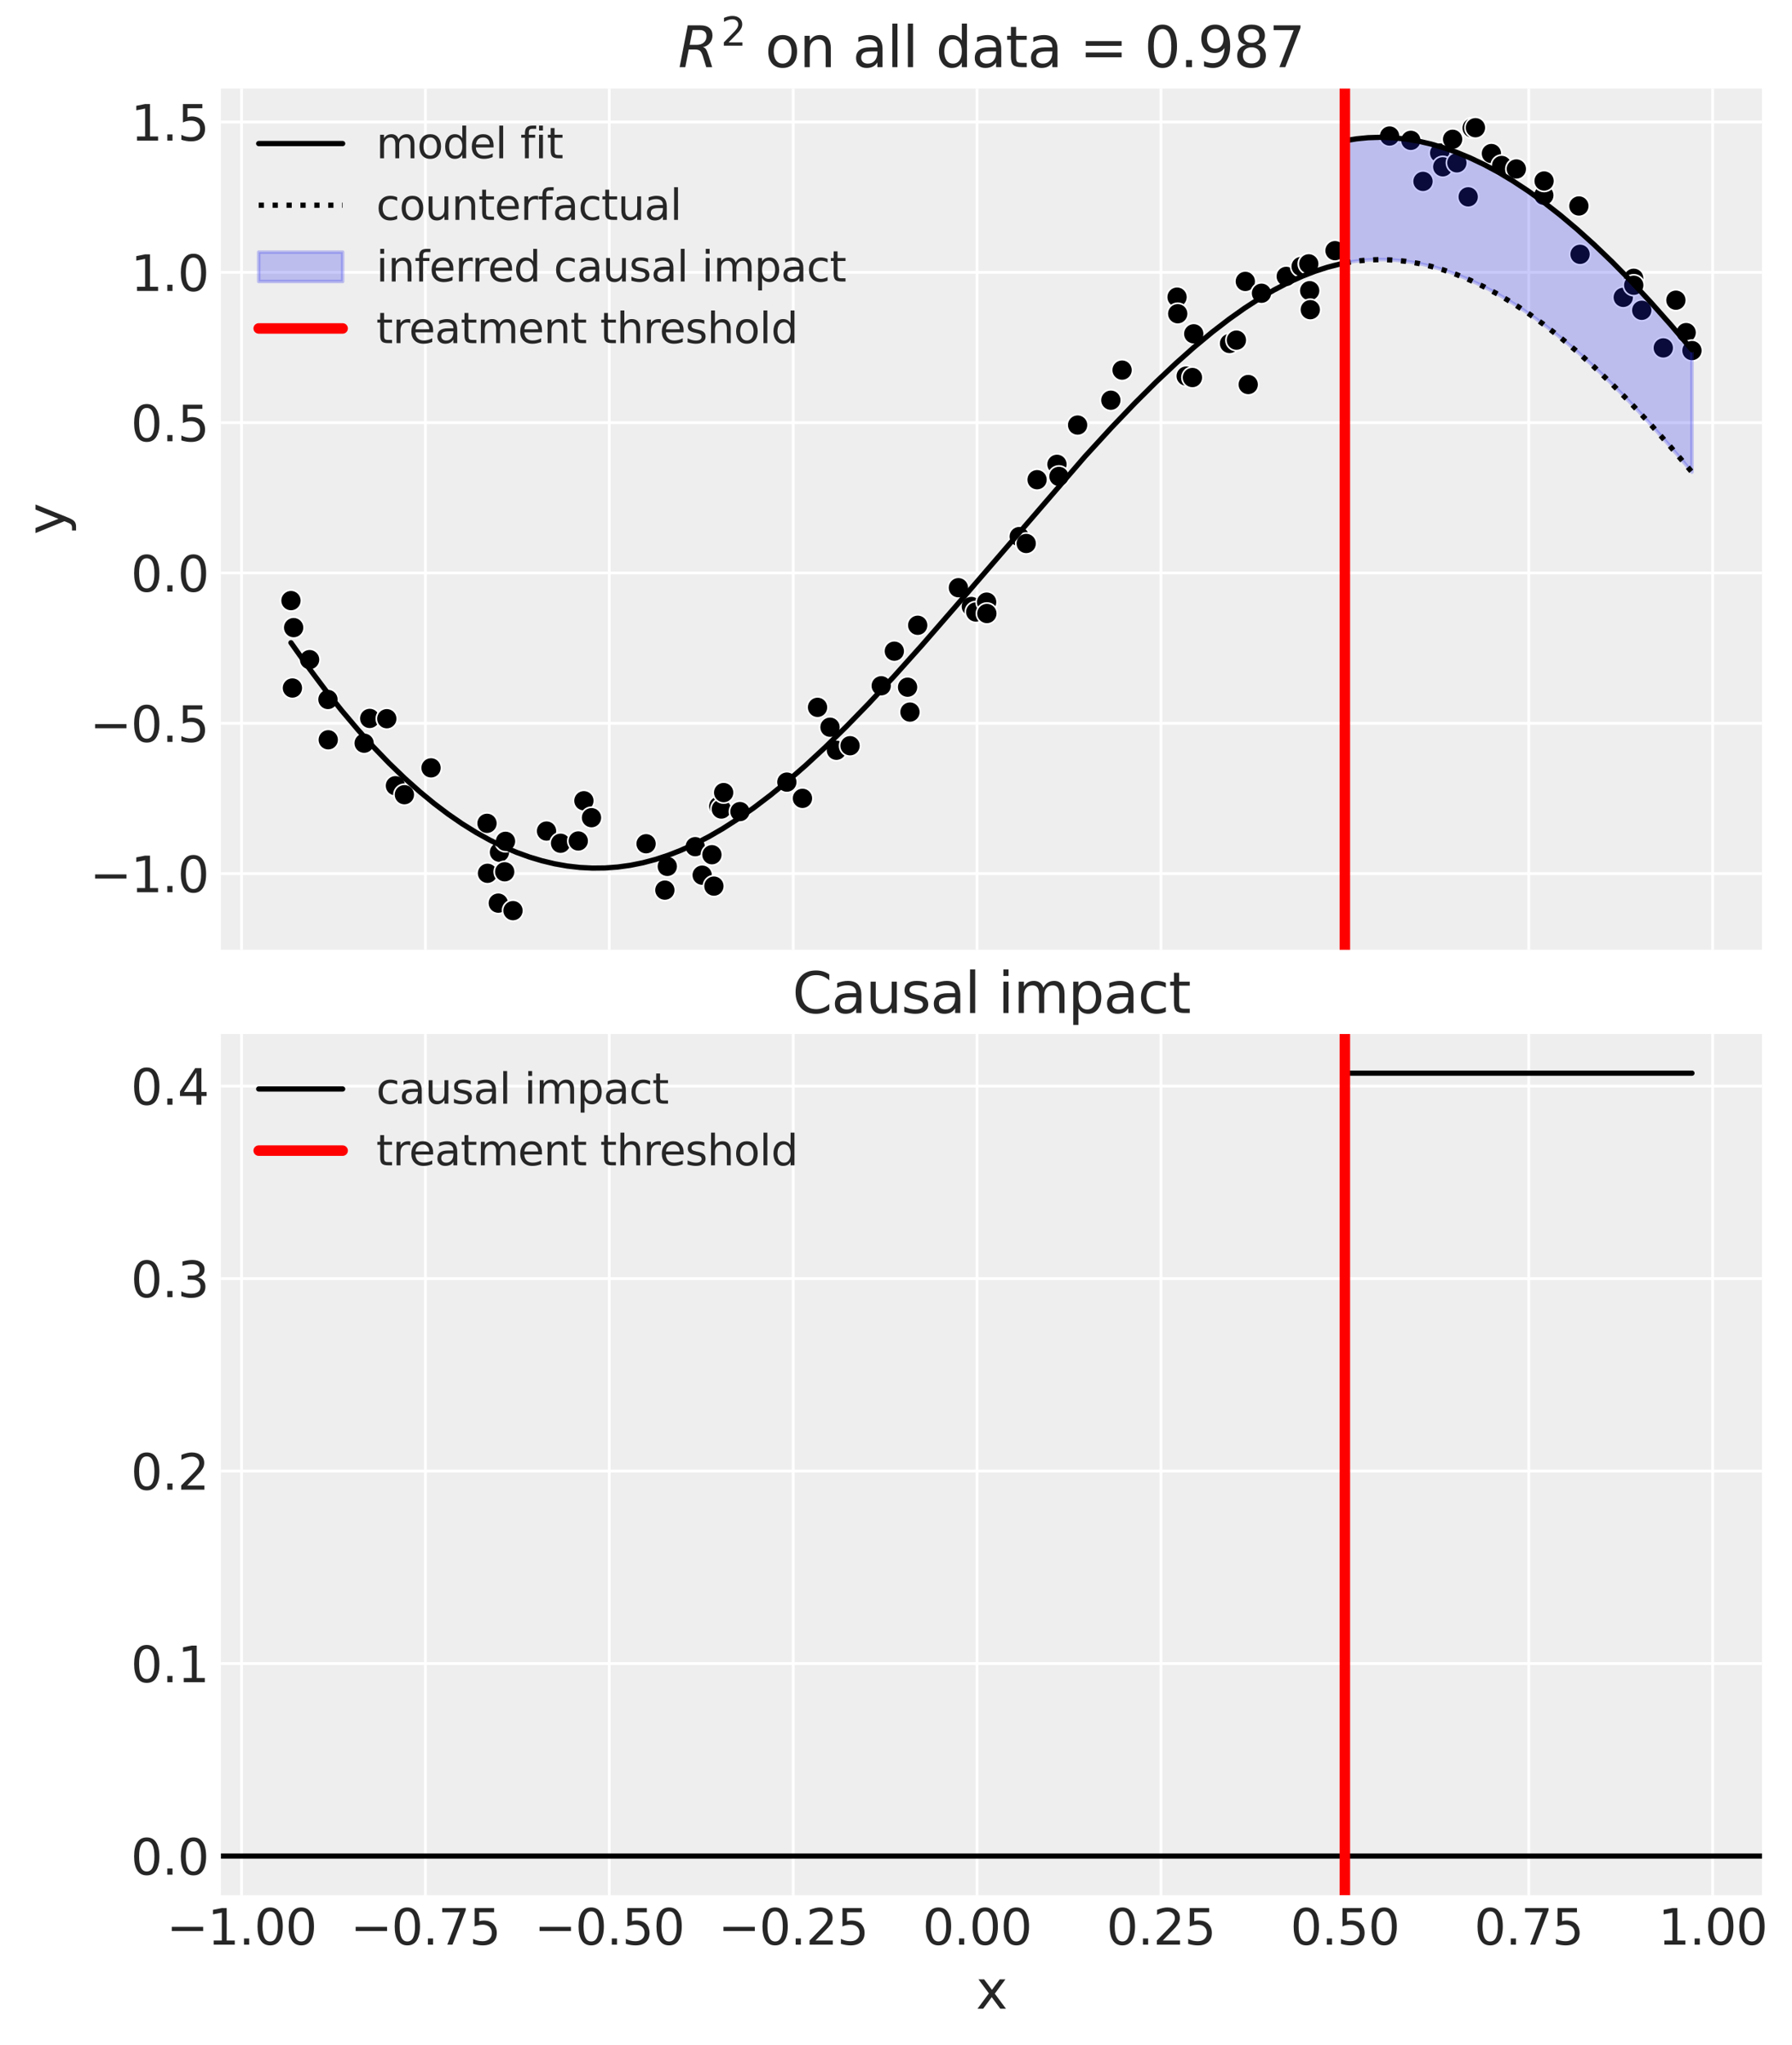 <?xml version="1.0" encoding="utf-8" standalone="no"?>
<!DOCTYPE svg PUBLIC "-//W3C//DTD SVG 1.1//EN"
  "http://www.w3.org/Graphics/SVG/1.1/DTD/svg11.dtd">
<svg xmlns:xlink="http://www.w3.org/1999/xlink" width="512.35pt" height="584.4pt" viewBox="0 0 512.35 584.4" xmlns="http://www.w3.org/2000/svg" version="1.1">
 <defs>
  <style type="text/css">*{stroke-linejoin: round; stroke-linecap: butt}</style>
 </defs>
 <g id="figure_1">
  <g id="patch_1">
   <path d="M 0 584.4 
L 512.35 584.4 
L 512.35 0 
L 0 0 
z
" style="fill: #ffffff"/>
  </g>
  <g id="axes_1">
   <g id="patch_2">
    <path d="M 63.164 271.459 
L 503.775 271.459 
L 503.775 25.314 
L 63.164 25.314 
z
" style="fill: #eeeeee"/>
   </g>
   <g id="matplotlib.axis_1">
    <g id="xtick_1">
     <g id="line2d_1">
      <path d="M 69.046 271.459 
L 69.046 25.314 
" clip-path="url(#pb9da49e87d)" style="fill: none; stroke: #ffffff; stroke-width: 0.8; stroke-linecap: round"/>
     </g>
     <g id="line2d_2"/>
    </g>
    <g id="xtick_2">
     <g id="line2d_3">
      <path d="M 121.623 271.459 
L 121.623 25.314 
" clip-path="url(#pb9da49e87d)" style="fill: none; stroke: #ffffff; stroke-width: 0.8; stroke-linecap: round"/>
     </g>
     <g id="line2d_4"/>
    </g>
    <g id="xtick_3">
     <g id="line2d_5">
      <path d="M 174.2 271.459 
L 174.2 25.314 
" clip-path="url(#pb9da49e87d)" style="fill: none; stroke: #ffffff; stroke-width: 0.8; stroke-linecap: round"/>
     </g>
     <g id="line2d_6"/>
    </g>
    <g id="xtick_4">
     <g id="line2d_7">
      <path d="M 226.777 271.459 
L 226.777 25.314 
" clip-path="url(#pb9da49e87d)" style="fill: none; stroke: #ffffff; stroke-width: 0.8; stroke-linecap: round"/>
     </g>
     <g id="line2d_8"/>
    </g>
    <g id="xtick_5">
     <g id="line2d_9">
      <path d="M 279.354 271.459 
L 279.354 25.314 
" clip-path="url(#pb9da49e87d)" style="fill: none; stroke: #ffffff; stroke-width: 0.8; stroke-linecap: round"/>
     </g>
     <g id="line2d_10"/>
    </g>
    <g id="xtick_6">
     <g id="line2d_11">
      <path d="M 331.931 271.459 
L 331.931 25.314 
" clip-path="url(#pb9da49e87d)" style="fill: none; stroke: #ffffff; stroke-width: 0.8; stroke-linecap: round"/>
     </g>
     <g id="line2d_12"/>
    </g>
    <g id="xtick_7">
     <g id="line2d_13">
      <path d="M 384.508 271.459 
L 384.508 25.314 
" clip-path="url(#pb9da49e87d)" style="fill: none; stroke: #ffffff; stroke-width: 0.8; stroke-linecap: round"/>
     </g>
     <g id="line2d_14"/>
    </g>
    <g id="xtick_8">
     <g id="line2d_15">
      <path d="M 437.085 271.459 
L 437.085 25.314 
" clip-path="url(#pb9da49e87d)" style="fill: none; stroke: #ffffff; stroke-width: 0.8; stroke-linecap: round"/>
     </g>
     <g id="line2d_16"/>
    </g>
    <g id="xtick_9">
     <g id="line2d_17">
      <path d="M 489.662 271.459 
L 489.662 25.314 
" clip-path="url(#pb9da49e87d)" style="fill: none; stroke: #ffffff; stroke-width: 0.8; stroke-linecap: round"/>
     </g>
     <g id="line2d_18"/>
    </g>
   </g>
   <g id="matplotlib.axis_2">
    <g id="ytick_1">
     <g id="line2d_19">
      <path d="M 63.164 249.688 
L 503.775 249.688 
" clip-path="url(#pb9da49e87d)" style="fill: none; stroke: #ffffff; stroke-width: 0.8; stroke-linecap: round"/>
     </g>
     <g id="line2d_20"/>
     <g id="text_1">
      <!-- −1.0 -->
      <g style="fill: #262626" transform="translate(25.668 255.007) scale(0.14 -0.14)">
       <defs>
        <path id="DejaVuSans-2212" d="M 678 2272 
L 4684 2272 
L 4684 1741 
L 678 1741 
L 678 2272 
z
" transform="scale(0.016)"/>
        <path id="DejaVuSans-31" d="M 794 531 
L 1825 531 
L 1825 4091 
L 703 3866 
L 703 4441 
L 1819 4666 
L 2450 4666 
L 2450 531 
L 3481 531 
L 3481 0 
L 794 0 
L 794 531 
z
" transform="scale(0.016)"/>
        <path id="DejaVuSans-2e" d="M 684 794 
L 1344 794 
L 1344 0 
L 684 0 
L 684 794 
z
" transform="scale(0.016)"/>
        <path id="DejaVuSans-30" d="M 2034 4250 
Q 1547 4250 1301 3770 
Q 1056 3291 1056 2328 
Q 1056 1369 1301 889 
Q 1547 409 2034 409 
Q 2525 409 2770 889 
Q 3016 1369 3016 2328 
Q 3016 3291 2770 3770 
Q 2525 4250 2034 4250 
z
M 2034 4750 
Q 2819 4750 3233 4129 
Q 3647 3509 3647 2328 
Q 3647 1150 3233 529 
Q 2819 -91 2034 -91 
Q 1250 -91 836 529 
Q 422 1150 422 2328 
Q 422 3509 836 4129 
Q 1250 4750 2034 4750 
z
" transform="scale(0.016)"/>
       </defs>
       <use xlink:href="#DejaVuSans-2212"/>
       <use xlink:href="#DejaVuSans-31" x="83.789"/>
       <use xlink:href="#DejaVuSans-2e" x="147.412"/>
       <use xlink:href="#DejaVuSans-30" x="179.199"/>
      </g>
     </g>
    </g>
    <g id="ytick_2">
     <g id="line2d_21">
      <path d="M 63.164 206.725 
L 503.775 206.725 
" clip-path="url(#pb9da49e87d)" style="fill: none; stroke: #ffffff; stroke-width: 0.8; stroke-linecap: round"/>
     </g>
     <g id="line2d_22"/>
     <g id="text_2">
      <!-- −0.5 -->
      <g style="fill: #262626" transform="translate(25.668 212.044) scale(0.14 -0.14)">
       <defs>
        <path id="DejaVuSans-35" d="M 691 4666 
L 3169 4666 
L 3169 4134 
L 1269 4134 
L 1269 2991 
Q 1406 3038 1543 3061 
Q 1681 3084 1819 3084 
Q 2600 3084 3056 2656 
Q 3513 2228 3513 1497 
Q 3513 744 3044 326 
Q 2575 -91 1722 -91 
Q 1428 -91 1123 -41 
Q 819 9 494 109 
L 494 744 
Q 775 591 1075 516 
Q 1375 441 1709 441 
Q 2250 441 2565 725 
Q 2881 1009 2881 1497 
Q 2881 1984 2565 2268 
Q 2250 2553 1709 2553 
Q 1456 2553 1204 2497 
Q 953 2441 691 2322 
L 691 4666 
z
" transform="scale(0.016)"/>
       </defs>
       <use xlink:href="#DejaVuSans-2212"/>
       <use xlink:href="#DejaVuSans-30" x="83.789"/>
       <use xlink:href="#DejaVuSans-2e" x="147.412"/>
       <use xlink:href="#DejaVuSans-35" x="179.199"/>
      </g>
     </g>
    </g>
    <g id="ytick_3">
     <g id="line2d_23">
      <path d="M 63.164 163.762 
L 503.775 163.762 
" clip-path="url(#pb9da49e87d)" style="fill: none; stroke: #ffffff; stroke-width: 0.8; stroke-linecap: round"/>
     </g>
     <g id="line2d_24"/>
     <g id="text_3">
      <!-- 0.0 -->
      <g style="fill: #262626" transform="translate(37.4 169.081) scale(0.14 -0.14)">
       <use xlink:href="#DejaVuSans-30"/>
       <use xlink:href="#DejaVuSans-2e" x="63.623"/>
       <use xlink:href="#DejaVuSans-30" x="95.41"/>
      </g>
     </g>
    </g>
    <g id="ytick_4">
     <g id="line2d_25">
      <path d="M 63.164 120.799 
L 503.775 120.799 
" clip-path="url(#pb9da49e87d)" style="fill: none; stroke: #ffffff; stroke-width: 0.8; stroke-linecap: round"/>
     </g>
     <g id="line2d_26"/>
     <g id="text_4">
      <!-- 0.5 -->
      <g style="fill: #262626" transform="translate(37.4 126.118) scale(0.14 -0.14)">
       <use xlink:href="#DejaVuSans-30"/>
       <use xlink:href="#DejaVuSans-2e" x="63.623"/>
       <use xlink:href="#DejaVuSans-35" x="95.41"/>
      </g>
     </g>
    </g>
    <g id="ytick_5">
     <g id="line2d_27">
      <path d="M 63.164 77.836 
L 503.775 77.836 
" clip-path="url(#pb9da49e87d)" style="fill: none; stroke: #ffffff; stroke-width: 0.8; stroke-linecap: round"/>
     </g>
     <g id="line2d_28"/>
     <g id="text_5">
      <!-- 1.0 -->
      <g style="fill: #262626" transform="translate(37.4 83.155) scale(0.14 -0.14)">
       <use xlink:href="#DejaVuSans-31"/>
       <use xlink:href="#DejaVuSans-2e" x="63.623"/>
       <use xlink:href="#DejaVuSans-30" x="95.41"/>
      </g>
     </g>
    </g>
    <g id="ytick_6">
     <g id="line2d_29">
      <path d="M 63.164 34.874 
L 503.775 34.874 
" clip-path="url(#pb9da49e87d)" style="fill: none; stroke: #ffffff; stroke-width: 0.8; stroke-linecap: round"/>
     </g>
     <g id="line2d_30"/>
     <g id="text_6">
      <!-- 1.5 -->
      <g style="fill: #262626" transform="translate(37.4 40.193) scale(0.14 -0.14)">
       <use xlink:href="#DejaVuSans-31"/>
       <use xlink:href="#DejaVuSans-2e" x="63.623"/>
       <use xlink:href="#DejaVuSans-35" x="95.41"/>
      </g>
     </g>
    </g>
    <g id="text_7">
     <!-- y -->
     <g style="fill: #262626" transform="translate(18.549 152.826) rotate(-90) scale(0.15 -0.15)">
      <defs>
       <path id="DejaVuSans-79" d="M 2059 -325 
Q 1816 -950 1584 -1140 
Q 1353 -1331 966 -1331 
L 506 -1331 
L 506 -850 
L 844 -850 
Q 1081 -850 1212 -737 
Q 1344 -625 1503 -206 
L 1606 56 
L 191 3500 
L 800 3500 
L 1894 763 
L 2988 3500 
L 3597 3500 
L 2059 -325 
z
" transform="scale(0.016)"/>
      </defs>
      <use xlink:href="#DejaVuSans-79"/>
     </g>
    </g>
   </g>
   <g id="PathCollection_1">
    <defs>
     <path id="maff7a0972e" d="M 0 3 
C 0.796 3 1.559 2.684 2.121 2.121 
C 2.684 1.559 3 0.796 3 0 
C 3 -0.796 2.684 -1.559 2.121 -2.121 
C 1.559 -2.684 0.796 -3 0 -3 
C -0.796 -3 -1.559 -2.684 -2.121 -2.121 
C -2.684 -1.559 -3 -0.796 -3 0 
C -3 0.796 -2.684 1.559 -2.121 2.121 
C -1.559 2.684 -0.796 3 0 3 
z
" style="stroke: #ffffff; stroke-width: 0.48"/>
    </defs>
    <g clip-path="url(#pb9da49e87d)">
     <use xlink:href="#maff7a0972e" x="83.192" y="171.661" style="stroke: #ffffff; stroke-width: 0.48"/>
     <use xlink:href="#maff7a0972e" x="83.604" y="196.643" style="stroke: #ffffff; stroke-width: 0.48"/>
     <use xlink:href="#maff7a0972e" x="83.955" y="179.382" style="stroke: #ffffff; stroke-width: 0.48"/>
     <use xlink:href="#maff7a0972e" x="88.517" y="188.53" style="stroke: #ffffff; stroke-width: 0.48"/>
     <use xlink:href="#maff7a0972e" x="93.764" y="199.921" style="stroke: #ffffff; stroke-width: 0.48"/>
     <use xlink:href="#maff7a0972e" x="93.847" y="211.446" style="stroke: #ffffff; stroke-width: 0.48"/>
     <use xlink:href="#maff7a0972e" x="104.11" y="212.415" style="stroke: #ffffff; stroke-width: 0.48"/>
     <use xlink:href="#maff7a0972e" x="105.704" y="205.335" style="stroke: #ffffff; stroke-width: 0.48"/>
     <use xlink:href="#maff7a0972e" x="110.589" y="205.417" style="stroke: #ffffff; stroke-width: 0.48"/>
     <use xlink:href="#maff7a0972e" x="113.053" y="224.576" style="stroke: #ffffff; stroke-width: 0.48"/>
     <use xlink:href="#maff7a0972e" x="115.622" y="227.13" style="stroke: #ffffff; stroke-width: 0.48"/>
     <use xlink:href="#maff7a0972e" x="123.24" y="219.468" style="stroke: #ffffff; stroke-width: 0.48"/>
     <use xlink:href="#maff7a0972e" x="139.242" y="235.319" style="stroke: #ffffff; stroke-width: 0.48"/>
     <use xlink:href="#maff7a0972e" x="139.38" y="249.602" style="stroke: #ffffff; stroke-width: 0.48"/>
     <use xlink:href="#maff7a0972e" x="142.464" y="258.126" style="stroke: #ffffff; stroke-width: 0.48"/>
     <use xlink:href="#maff7a0972e" x="142.8" y="243.576" style="stroke: #ffffff; stroke-width: 0.48"/>
     <use xlink:href="#maff7a0972e" x="144.3" y="249.17" style="stroke: #ffffff; stroke-width: 0.48"/>
     <use xlink:href="#maff7a0972e" x="144.532" y="240.457" style="stroke: #ffffff; stroke-width: 0.48"/>
     <use xlink:href="#maff7a0972e" x="146.67" y="260.271" style="stroke: #ffffff; stroke-width: 0.48"/>
     <use xlink:href="#maff7a0972e" x="156.259" y="237.526" style="stroke: #ffffff; stroke-width: 0.48"/>
     <use xlink:href="#maff7a0972e" x="160.271" y="241.013" style="stroke: #ffffff; stroke-width: 0.48"/>
     <use xlink:href="#maff7a0972e" x="165.335" y="240.361" style="stroke: #ffffff; stroke-width: 0.48"/>
     <use xlink:href="#maff7a0972e" x="166.939" y="228.868" style="stroke: #ffffff; stroke-width: 0.48"/>
     <use xlink:href="#maff7a0972e" x="169.113" y="233.704" style="stroke: #ffffff; stroke-width: 0.48"/>
     <use xlink:href="#maff7a0972e" x="184.723" y="241.16" style="stroke: #ffffff; stroke-width: 0.48"/>
     <use xlink:href="#maff7a0972e" x="190.09" y="254.411" style="stroke: #ffffff; stroke-width: 0.48"/>
     <use xlink:href="#maff7a0972e" x="190.79" y="247.627" style="stroke: #ffffff; stroke-width: 0.48"/>
     <use xlink:href="#maff7a0972e" x="198.77" y="241.988" style="stroke: #ffffff; stroke-width: 0.48"/>
     <use xlink:href="#maff7a0972e" x="200.76" y="250.132" style="stroke: #ffffff; stroke-width: 0.48"/>
     <use xlink:href="#maff7a0972e" x="203.544" y="244.289" style="stroke: #ffffff; stroke-width: 0.48"/>
     <use xlink:href="#maff7a0972e" x="204.113" y="253.261" style="stroke: #ffffff; stroke-width: 0.48"/>
     <use xlink:href="#maff7a0972e" x="205.491" y="230.433" style="stroke: #ffffff; stroke-width: 0.48"/>
     <use xlink:href="#maff7a0972e" x="206.24" y="231.233" style="stroke: #ffffff; stroke-width: 0.48"/>
     <use xlink:href="#maff7a0972e" x="206.898" y="226.533" style="stroke: #ffffff; stroke-width: 0.48"/>
     <use xlink:href="#maff7a0972e" x="211.556" y="231.965" style="stroke: #ffffff; stroke-width: 0.48"/>
     <use xlink:href="#maff7a0972e" x="224.968" y="223.537" style="stroke: #ffffff; stroke-width: 0.48"/>
     <use xlink:href="#maff7a0972e" x="229.434" y="228.177" style="stroke: #ffffff; stroke-width: 0.48"/>
     <use xlink:href="#maff7a0972e" x="233.745" y="202.169" style="stroke: #ffffff; stroke-width: 0.48"/>
     <use xlink:href="#maff7a0972e" x="237.308" y="207.847" style="stroke: #ffffff; stroke-width: 0.48"/>
     <use xlink:href="#maff7a0972e" x="239.14" y="214.435" style="stroke: #ffffff; stroke-width: 0.48"/>
     <use xlink:href="#maff7a0972e" x="243.042" y="213.139" style="stroke: #ffffff; stroke-width: 0.48"/>
     <use xlink:href="#maff7a0972e" x="251.95" y="196.005" style="stroke: #ffffff; stroke-width: 0.48"/>
     <use xlink:href="#maff7a0972e" x="255.701" y="186.114" style="stroke: #ffffff; stroke-width: 0.48"/>
     <use xlink:href="#maff7a0972e" x="259.485" y="196.41" style="stroke: #ffffff; stroke-width: 0.48"/>
     <use xlink:href="#maff7a0972e" x="260.167" y="203.522" style="stroke: #ffffff; stroke-width: 0.48"/>
     <use xlink:href="#maff7a0972e" x="262.383" y="178.713" style="stroke: #ffffff; stroke-width: 0.48"/>
     <use xlink:href="#maff7a0972e" x="274.019" y="167.979" style="stroke: #ffffff; stroke-width: 0.48"/>
     <use xlink:href="#maff7a0972e" x="277.719" y="173.346" style="stroke: #ffffff; stroke-width: 0.48"/>
     <use xlink:href="#maff7a0972e" x="278.977" y="174.919" style="stroke: #ffffff; stroke-width: 0.48"/>
     <use xlink:href="#maff7a0972e" x="282.092" y="172.094" style="stroke: #ffffff; stroke-width: 0.48"/>
     <use xlink:href="#maff7a0972e" x="282.158" y="175.35" style="stroke: #ffffff; stroke-width: 0.48"/>
     <use xlink:href="#maff7a0972e" x="291.402" y="153.369" style="stroke: #ffffff; stroke-width: 0.48"/>
     <use xlink:href="#maff7a0972e" x="293.403" y="155.333" style="stroke: #ffffff; stroke-width: 0.48"/>
     <use xlink:href="#maff7a0972e" x="296.509" y="137.106" style="stroke: #ffffff; stroke-width: 0.48"/>
     <use xlink:href="#maff7a0972e" x="302.198" y="132.708" style="stroke: #ffffff; stroke-width: 0.48"/>
     <use xlink:href="#maff7a0972e" x="302.762" y="136.166" style="stroke: #ffffff; stroke-width: 0.48"/>
     <use xlink:href="#maff7a0972e" x="308.101" y="121.49" style="stroke: #ffffff; stroke-width: 0.48"/>
     <use xlink:href="#maff7a0972e" x="317.603" y="114.386" style="stroke: #ffffff; stroke-width: 0.48"/>
     <use xlink:href="#maff7a0972e" x="320.817" y="105.781" style="stroke: #ffffff; stroke-width: 0.48"/>
     <use xlink:href="#maff7a0972e" x="336.535" y="84.924" style="stroke: #ffffff; stroke-width: 0.48"/>
     <use xlink:href="#maff7a0972e" x="336.724" y="89.667" style="stroke: #ffffff; stroke-width: 0.48"/>
     <use xlink:href="#maff7a0972e" x="339.14" y="107.482" style="stroke: #ffffff; stroke-width: 0.48"/>
     <use xlink:href="#maff7a0972e" x="340.925" y="107.905" style="stroke: #ffffff; stroke-width: 0.48"/>
     <use xlink:href="#maff7a0972e" x="341.302" y="95.411" style="stroke: #ffffff; stroke-width: 0.48"/>
     <use xlink:href="#maff7a0972e" x="351.531" y="98.176" style="stroke: #ffffff; stroke-width: 0.48"/>
     <use xlink:href="#maff7a0972e" x="353.502" y="97.214" style="stroke: #ffffff; stroke-width: 0.48"/>
     <use xlink:href="#maff7a0972e" x="356.047" y="80.435" style="stroke: #ffffff; stroke-width: 0.48"/>
     <use xlink:href="#maff7a0972e" x="356.88" y="109.906" style="stroke: #ffffff; stroke-width: 0.48"/>
     <use xlink:href="#maff7a0972e" x="360.671" y="83.813" style="stroke: #ffffff; stroke-width: 0.48"/>
     <use xlink:href="#maff7a0972e" x="367.744" y="78.999" style="stroke: #ffffff; stroke-width: 0.48"/>
     <use xlink:href="#maff7a0972e" x="372.007" y="76.165" style="stroke: #ffffff; stroke-width: 0.48"/>
     <use xlink:href="#maff7a0972e" x="374.188" y="75.413" style="stroke: #ffffff; stroke-width: 0.48"/>
     <use xlink:href="#maff7a0972e" x="374.447" y="83.084" style="stroke: #ffffff; stroke-width: 0.48"/>
     <use xlink:href="#maff7a0972e" x="374.622" y="88.507" style="stroke: #ffffff; stroke-width: 0.48"/>
     <use xlink:href="#maff7a0972e" x="381.692" y="71.65" style="stroke: #ffffff; stroke-width: 0.48"/>
     <use xlink:href="#maff7a0972e" x="397.294" y="38.876" style="stroke: #ffffff; stroke-width: 0.48"/>
     <use xlink:href="#maff7a0972e" x="403.374" y="40.109" style="stroke: #ffffff; stroke-width: 0.48"/>
     <use xlink:href="#maff7a0972e" x="406.849" y="51.843" style="stroke: #ffffff; stroke-width: 0.48"/>
     <use xlink:href="#maff7a0972e" x="411.621" y="43.727" style="stroke: #ffffff; stroke-width: 0.48"/>
     <use xlink:href="#maff7a0972e" x="412.501" y="47.676" style="stroke: #ffffff; stroke-width: 0.48"/>
     <use xlink:href="#maff7a0972e" x="415.317" y="39.805" style="stroke: #ffffff; stroke-width: 0.48"/>
     <use xlink:href="#maff7a0972e" x="416.539" y="46.541" style="stroke: #ffffff; stroke-width: 0.48"/>
     <use xlink:href="#maff7a0972e" x="419.77" y="56.26" style="stroke: #ffffff; stroke-width: 0.48"/>
     <use xlink:href="#maff7a0972e" x="420.894" y="36.578" style="stroke: #ffffff; stroke-width: 0.48"/>
     <use xlink:href="#maff7a0972e" x="421.847" y="36.503" style="stroke: #ffffff; stroke-width: 0.48"/>
     <use xlink:href="#maff7a0972e" x="426.407" y="43.882" style="stroke: #ffffff; stroke-width: 0.48"/>
     <use xlink:href="#maff7a0972e" x="429.337" y="47.299" style="stroke: #ffffff; stroke-width: 0.48"/>
     <use xlink:href="#maff7a0972e" x="433.537" y="48.295" style="stroke: #ffffff; stroke-width: 0.48"/>
     <use xlink:href="#maff7a0972e" x="441.4" y="55.82" style="stroke: #ffffff; stroke-width: 0.48"/>
     <use xlink:href="#maff7a0972e" x="441.472" y="51.731" style="stroke: #ffffff; stroke-width: 0.48"/>
     <use xlink:href="#maff7a0972e" x="451.419" y="58.869" style="stroke: #ffffff; stroke-width: 0.48"/>
     <use xlink:href="#maff7a0972e" x="451.756" y="72.687" style="stroke: #ffffff; stroke-width: 0.48"/>
     <use xlink:href="#maff7a0972e" x="464.105" y="84.992" style="stroke: #ffffff; stroke-width: 0.48"/>
     <use xlink:href="#maff7a0972e" x="467.085" y="79.531" style="stroke: #ffffff; stroke-width: 0.48"/>
     <use xlink:href="#maff7a0972e" x="467.105" y="81.527" style="stroke: #ffffff; stroke-width: 0.48"/>
     <use xlink:href="#maff7a0972e" x="469.397" y="88.683" style="stroke: #ffffff; stroke-width: 0.48"/>
     <use xlink:href="#maff7a0972e" x="475.55" y="99.434" style="stroke: #ffffff; stroke-width: 0.48"/>
     <use xlink:href="#maff7a0972e" x="479.155" y="85.797" style="stroke: #ffffff; stroke-width: 0.48"/>
     <use xlink:href="#maff7a0972e" x="482.088" y="95.061" style="stroke: #ffffff; stroke-width: 0.48"/>
     <use xlink:href="#maff7a0972e" x="483.748" y="100.195" style="stroke: #ffffff; stroke-width: 0.48"/>
    </g>
   </g>
   <g id="PolyCollection_1">
    <defs>
     <path id="m989eef56f4" d="M 384.711 -544.219 
L 384.711 -509.271 
L 385.112 -509.346 
L 385.513 -509.418 
L 385.914 -509.487 
L 386.315 -509.552 
L 386.716 -509.615 
L 387.117 -509.674 
L 387.518 -509.73 
L 387.919 -509.783 
L 388.32 -509.833 
L 388.721 -509.88 
L 389.122 -509.923 
L 389.523 -509.964 
L 389.924 -510.001 
L 390.325 -510.035 
L 390.726 -510.066 
L 391.127 -510.094 
L 391.528 -510.119 
L 391.929 -510.141 
L 392.329 -510.159 
L 392.73 -510.175 
L 393.131 -510.188 
L 393.532 -510.197 
L 393.933 -510.204 
L 394.334 -510.207 
L 394.735 -510.208 
L 395.136 -510.205 
L 395.537 -510.199 
L 395.938 -510.191 
L 396.339 -510.179 
L 396.74 -510.165 
L 397.141 -510.147 
L 397.542 -510.126 
L 397.943 -510.103 
L 398.344 -510.076 
L 398.745 -510.047 
L 399.146 -510.015 
L 399.547 -509.979 
L 399.948 -509.941 
L 400.349 -509.9 
L 400.75 -509.856 
L 401.151 -509.809 
L 401.551 -509.759 
L 401.952 -509.706 
L 402.353 -509.651 
L 402.754 -509.592 
L 403.155 -509.531 
L 403.556 -509.466 
L 403.957 -509.399 
L 404.358 -509.329 
L 404.759 -509.257 
L 405.16 -509.181 
L 405.561 -509.103 
L 405.962 -509.021 
L 406.363 -508.937 
L 406.764 -508.85 
L 407.165 -508.761 
L 407.566 -508.668 
L 407.967 -508.573 
L 408.368 -508.475 
L 408.769 -508.374 
L 409.17 -508.271 
L 409.571 -508.165 
L 409.972 -508.056 
L 410.373 -507.944 
L 410.773 -507.83 
L 411.174 -507.712 
L 411.575 -507.593 
L 411.976 -507.47 
L 412.377 -507.345 
L 412.778 -507.217 
L 413.179 -507.086 
L 413.58 -506.953 
L 413.981 -506.817 
L 414.382 -506.678 
L 414.783 -506.537 
L 415.184 -506.393 
L 415.585 -506.247 
L 415.986 -506.098 
L 416.387 -505.946 
L 416.788 -505.792 
L 417.189 -505.635 
L 417.59 -505.475 
L 417.991 -505.313 
L 418.392 -505.148 
L 418.793 -504.981 
L 419.194 -504.811 
L 419.595 -504.639 
L 419.995 -504.464 
L 420.396 -504.286 
L 420.797 -504.106 
L 421.198 -503.924 
L 421.599 -503.739 
L 422 -503.551 
L 422.401 -503.361 
L 422.802 -503.168 
L 423.203 -502.973 
L 423.604 -502.776 
L 424.005 -502.576 
L 424.406 -502.373 
L 424.807 -502.169 
L 425.208 -501.961 
L 425.609 -501.751 
L 426.01 -501.539 
L 426.411 -501.325 
L 426.812 -501.107 
L 427.213 -500.888 
L 427.614 -500.666 
L 428.015 -500.442 
L 428.416 -500.215 
L 428.817 -499.986 
L 429.217 -499.755 
L 429.618 -499.521 
L 430.019 -499.285 
L 430.42 -499.046 
L 430.821 -498.805 
L 431.222 -498.562 
L 431.623 -498.317 
L 432.024 -498.069 
L 432.425 -497.819 
L 432.826 -497.566 
L 433.227 -497.312 
L 433.628 -497.055 
L 434.029 -496.795 
L 434.43 -496.534 
L 434.831 -496.27 
L 435.232 -496.004 
L 435.633 -495.736 
L 436.034 -495.465 
L 436.435 -495.192 
L 436.836 -494.917 
L 437.237 -494.64 
L 437.638 -494.361 
L 438.039 -494.079 
L 438.439 -493.795 
L 438.84 -493.509 
L 439.241 -493.221 
L 439.642 -492.93 
L 440.043 -492.638 
L 440.444 -492.343 
L 440.845 -492.046 
L 441.246 -491.747 
L 441.647 -491.446 
L 442.048 -491.143 
L 442.449 -490.837 
L 442.85 -490.53 
L 443.251 -490.22 
L 443.652 -489.909 
L 444.053 -489.595 
L 444.454 -489.279 
L 444.855 -488.961 
L 445.256 -488.641 
L 445.657 -488.319 
L 446.058 -487.995 
L 446.459 -487.669 
L 446.86 -487.34 
L 447.261 -487.01 
L 447.661 -486.678 
L 448.062 -486.344 
L 448.463 -486.007 
L 448.864 -485.669 
L 449.265 -485.329 
L 449.666 -484.987 
L 450.067 -484.642 
L 450.468 -484.296 
L 450.869 -483.948 
L 451.27 -483.598 
L 451.671 -483.246 
L 452.072 -482.892 
L 452.473 -482.536 
L 452.874 -482.178 
L 453.275 -481.818 
L 453.676 -481.457 
L 454.077 -481.093 
L 454.478 -480.728 
L 454.879 -480.36 
L 455.28 -479.991 
L 455.681 -479.62 
L 456.082 -479.247 
L 456.483 -478.873 
L 456.883 -478.496 
L 457.284 -478.117 
L 457.685 -477.737 
L 458.086 -477.355 
L 458.487 -476.971 
L 458.888 -476.585 
L 459.289 -476.198 
L 459.69 -475.809 
L 460.091 -475.417 
L 460.492 -475.025 
L 460.893 -474.63 
L 461.294 -474.234 
L 461.695 -473.835 
L 462.096 -473.435 
L 462.497 -473.034 
L 462.898 -472.63 
L 463.299 -472.225 
L 463.7 -471.819 
L 464.101 -471.41 
L 464.502 -471 
L 464.903 -470.588 
L 465.304 -470.174 
L 465.705 -469.759 
L 466.105 -469.342 
L 466.506 -468.924 
L 466.907 -468.503 
L 467.308 -468.081 
L 467.709 -467.658 
L 468.11 -467.233 
L 468.511 -466.806 
L 468.912 -466.377 
L 469.313 -465.947 
L 469.714 -465.516 
L 470.115 -465.083 
L 470.516 -464.648 
L 470.917 -464.211 
L 471.318 -463.774 
L 471.719 -463.334 
L 472.12 -462.893 
L 472.521 -462.45 
L 472.922 -462.006 
L 473.323 -461.561 
L 473.724 -461.113 
L 474.125 -460.665 
L 474.526 -460.214 
L 474.927 -459.763 
L 475.327 -459.309 
L 475.728 -458.855 
L 476.129 -458.399 
L 476.53 -457.941 
L 476.931 -457.482 
L 477.332 -457.021 
L 477.733 -456.559 
L 478.134 -456.096 
L 478.535 -455.631 
L 478.936 -455.164 
L 479.337 -454.697 
L 479.738 -454.228 
L 480.139 -453.757 
L 480.54 -453.285 
L 480.941 -452.812 
L 481.342 -452.337 
L 481.743 -451.861 
L 482.144 -451.383 
L 482.545 -450.905 
L 482.946 -450.425 
L 483.347 -449.943 
L 483.748 -449.46 
L 483.748 -484.409 
L 483.748 -484.409 
L 483.347 -484.891 
L 482.946 -485.373 
L 482.545 -485.853 
L 482.144 -486.332 
L 481.743 -486.809 
L 481.342 -487.285 
L 480.941 -487.76 
L 480.54 -488.233 
L 480.139 -488.705 
L 479.738 -489.176 
L 479.337 -489.645 
L 478.936 -490.113 
L 478.535 -490.579 
L 478.134 -491.044 
L 477.733 -491.507 
L 477.332 -491.969 
L 476.931 -492.43 
L 476.53 -492.889 
L 476.129 -493.347 
L 475.728 -493.803 
L 475.327 -494.258 
L 474.927 -494.711 
L 474.526 -495.163 
L 474.125 -495.613 
L 473.724 -496.062 
L 473.323 -496.509 
L 472.922 -496.954 
L 472.521 -497.399 
L 472.12 -497.841 
L 471.719 -498.282 
L 471.318 -498.722 
L 470.917 -499.16 
L 470.516 -499.596 
L 470.115 -500.031 
L 469.714 -500.464 
L 469.313 -500.896 
L 468.912 -501.326 
L 468.511 -501.754 
L 468.11 -502.181 
L 467.709 -502.606 
L 467.308 -503.03 
L 466.907 -503.452 
L 466.506 -503.872 
L 466.105 -504.29 
L 465.705 -504.707 
L 465.304 -505.123 
L 464.903 -505.536 
L 464.502 -505.948 
L 464.101 -506.358 
L 463.7 -506.767 
L 463.299 -507.174 
L 462.898 -507.579 
L 462.497 -507.982 
L 462.096 -508.384 
L 461.695 -508.784 
L 461.294 -509.182 
L 460.893 -509.578 
L 460.492 -509.973 
L 460.091 -510.366 
L 459.69 -510.757 
L 459.289 -511.146 
L 458.888 -511.534 
L 458.487 -511.919 
L 458.086 -512.303 
L 457.685 -512.685 
L 457.284 -513.066 
L 456.883 -513.444 
L 456.483 -513.821 
L 456.082 -514.196 
L 455.681 -514.569 
L 455.28 -514.94 
L 454.879 -515.309 
L 454.478 -515.676 
L 454.077 -516.042 
L 453.676 -516.405 
L 453.275 -516.767 
L 452.874 -517.126 
L 452.473 -517.484 
L 452.072 -517.84 
L 451.671 -518.194 
L 451.27 -518.546 
L 450.869 -518.896 
L 450.468 -519.244 
L 450.067 -519.591 
L 449.666 -519.935 
L 449.265 -520.277 
L 448.864 -520.617 
L 448.463 -520.956 
L 448.062 -521.292 
L 447.661 -521.626 
L 447.261 -521.958 
L 446.86 -522.289 
L 446.459 -522.617 
L 446.058 -522.943 
L 445.657 -523.267 
L 445.256 -523.589 
L 444.855 -523.909 
L 444.454 -524.227 
L 444.053 -524.543 
L 443.652 -524.857 
L 443.251 -525.169 
L 442.85 -525.478 
L 442.449 -525.786 
L 442.048 -526.091 
L 441.647 -526.394 
L 441.246 -526.695 
L 440.845 -526.995 
L 440.444 -527.291 
L 440.043 -527.586 
L 439.642 -527.879 
L 439.241 -528.169 
L 438.84 -528.457 
L 438.439 -528.743 
L 438.039 -529.027 
L 437.638 -529.309 
L 437.237 -529.588 
L 436.836 -529.866 
L 436.435 -530.141 
L 436.034 -530.413 
L 435.633 -530.684 
L 435.232 -530.952 
L 434.831 -531.218 
L 434.43 -531.482 
L 434.029 -531.744 
L 433.628 -532.003 
L 433.227 -532.26 
L 432.826 -532.515 
L 432.425 -532.767 
L 432.024 -533.017 
L 431.623 -533.265 
L 431.222 -533.511 
L 430.821 -533.754 
L 430.42 -533.995 
L 430.019 -534.233 
L 429.618 -534.469 
L 429.217 -534.703 
L 428.817 -534.934 
L 428.416 -535.163 
L 428.015 -535.39 
L 427.614 -535.614 
L 427.213 -535.836 
L 426.812 -536.056 
L 426.411 -536.273 
L 426.01 -536.487 
L 425.609 -536.7 
L 425.208 -536.909 
L 424.807 -537.117 
L 424.406 -537.322 
L 424.005 -537.524 
L 423.604 -537.724 
L 423.203 -537.922 
L 422.802 -538.117 
L 422.401 -538.309 
L 422 -538.499 
L 421.599 -538.687 
L 421.198 -538.872 
L 420.797 -539.055 
L 420.396 -539.235 
L 419.995 -539.412 
L 419.595 -539.587 
L 419.194 -539.759 
L 418.793 -539.929 
L 418.392 -540.097 
L 417.991 -540.261 
L 417.59 -540.423 
L 417.189 -540.583 
L 416.788 -540.74 
L 416.387 -540.894 
L 415.986 -541.046 
L 415.585 -541.195 
L 415.184 -541.342 
L 414.783 -541.485 
L 414.382 -541.627 
L 413.981 -541.765 
L 413.58 -541.901 
L 413.179 -542.034 
L 412.778 -542.165 
L 412.377 -542.293 
L 411.976 -542.418 
L 411.575 -542.541 
L 411.174 -542.661 
L 410.773 -542.778 
L 410.373 -542.892 
L 409.972 -543.004 
L 409.571 -543.113 
L 409.17 -543.219 
L 408.769 -543.323 
L 408.368 -543.423 
L 407.967 -543.521 
L 407.566 -543.617 
L 407.165 -543.709 
L 406.764 -543.799 
L 406.363 -543.885 
L 405.962 -543.97 
L 405.561 -544.051 
L 405.16 -544.129 
L 404.759 -544.205 
L 404.358 -544.278 
L 403.957 -544.348 
L 403.556 -544.415 
L 403.155 -544.479 
L 402.754 -544.54 
L 402.353 -544.599 
L 401.952 -544.655 
L 401.551 -544.707 
L 401.151 -544.757 
L 400.75 -544.804 
L 400.349 -544.848 
L 399.948 -544.889 
L 399.547 -544.928 
L 399.146 -544.963 
L 398.745 -544.995 
L 398.344 -545.025 
L 397.943 -545.051 
L 397.542 -545.075 
L 397.141 -545.095 
L 396.74 -545.113 
L 396.339 -545.127 
L 395.938 -545.139 
L 395.537 -545.148 
L 395.136 -545.153 
L 394.735 -545.156 
L 394.334 -545.155 
L 393.933 -545.152 
L 393.532 -545.145 
L 393.131 -545.136 
L 392.73 -545.123 
L 392.329 -545.108 
L 391.929 -545.089 
L 391.528 -545.067 
L 391.127 -545.042 
L 390.726 -545.014 
L 390.325 -544.983 
L 389.924 -544.949 
L 389.523 -544.912 
L 389.122 -544.871 
L 388.721 -544.828 
L 388.32 -544.781 
L 387.919 -544.731 
L 387.518 -544.679 
L 387.117 -544.622 
L 386.716 -544.563 
L 386.315 -544.501 
L 385.914 -544.435 
L 385.513 -544.366 
L 385.112 -544.294 
L 384.711 -544.219 
z
" style="stroke: #2a2eec; stroke-opacity: 0.25"/>
    </defs>
    <g clip-path="url(#pb9da49e87d)">
     <use xlink:href="#m989eef56f4" x="0" y="584.4" style="fill: #2a2eec; fill-opacity: 0.25; stroke: #2a2eec; stroke-opacity: 0.25"/>
    </g>
   </g>
   <g id="line2d_31">
    <path d="M 83.192 183.701 
L 88.003 190.501 
L 92.815 196.934 
L 97.626 202.997 
L 102.438 208.687 
L 106.848 213.575 
L 111.259 218.146 
L 115.669 222.401 
L 120.08 226.335 
L 124.09 229.634 
L 128.099 232.667 
L 132.109 235.432 
L 136.118 237.928 
L 140.128 240.155 
L 144.137 242.11 
L 147.746 243.637 
L 151.355 244.943 
L 154.963 246.026 
L 158.572 246.887 
L 162.18 247.523 
L 165.789 247.934 
L 169.398 248.12 
L 173.006 248.079 
L 176.615 247.81 
L 180.223 247.313 
L 183.832 246.587 
L 187.441 245.631 
L 191.049 244.444 
L 194.658 243.031 
L 198.667 241.208 
L 202.677 239.128 
L 206.687 236.803 
L 211.097 233.979 
L 215.508 230.889 
L 220.319 227.234 
L 225.131 223.303 
L 230.343 218.757 
L 235.956 213.554 
L 241.971 207.665 
L 248.386 201.067 
L 255.603 193.315 
L 263.622 184.372 
L 273.646 172.848 
L 310.133 130.549 
L 317.752 122.237 
L 324.568 115.117 
L 330.582 109.135 
L 336.196 103.845 
L 341.408 99.218 
L 346.62 94.894 
L 351.432 91.196 
L 355.842 88.073 
L 360.253 85.222 
L 364.263 82.881 
L 368.272 80.792 
L 372.282 78.967 
L 375.89 77.561 
L 379.499 76.39 
L 383.107 75.461 
L 384.31 75.207 
L 384.711 40.18 
L 387.919 39.668 
L 391.127 39.357 
L 394.735 39.244 
L 398.344 39.375 
L 401.952 39.745 
L 405.561 40.349 
L 409.17 41.18 
L 412.778 42.234 
L 416.387 43.505 
L 420.396 45.165 
L 424.406 47.078 
L 428.416 49.236 
L 432.425 51.632 
L 436.836 54.534 
L 441.246 57.704 
L 446.058 61.457 
L 450.869 65.503 
L 455.681 69.831 
L 460.893 74.821 
L 466.105 80.109 
L 471.719 86.117 
L 477.733 92.892 
L 483.748 99.991 
L 483.748 99.991 
" clip-path="url(#pb9da49e87d)" style="fill: none; stroke: #000000; stroke-width: 1.5; stroke-linecap: round"/>
   </g>
   <g id="line2d_32">
    <path d="M 384.711 75.129 
L 387.919 74.616 
L 391.127 74.306 
L 394.735 74.192 
L 398.344 74.323 
L 401.952 74.693 
L 405.561 75.297 
L 409.17 76.129 
L 412.778 77.183 
L 416.387 78.454 
L 420.396 80.113 
L 424.406 82.026 
L 428.416 84.184 
L 432.425 86.581 
L 436.836 89.482 
L 441.246 92.652 
L 446.058 96.405 
L 450.869 100.452 
L 455.681 104.779 
L 460.893 109.77 
L 466.105 115.057 
L 471.719 121.066 
L 477.733 127.84 
L 483.748 134.939 
L 483.748 134.939 
" clip-path="url(#pb9da49e87d)" style="fill: none; stroke-dasharray: 1.5,2.475; stroke-dashoffset: 0; stroke: #000000; stroke-width: 1.5"/>
   </g>
   <g id="line2d_33">
    <path d="M 384.508 271.459 
L 384.508 25.314 
" clip-path="url(#pb9da49e87d)" style="fill: none; stroke: #ff0000; stroke-width: 3; stroke-linecap: round"/>
   </g>
   <g id="patch_3">
    <path d="M 63.164 271.459 
L 63.164 25.314 
" style="fill: none"/>
   </g>
   <g id="patch_4">
    <path d="M 503.775 271.459 
L 503.775 25.314 
" style="fill: none"/>
   </g>
   <g id="patch_5">
    <path d="M 63.164 271.459 
L 503.775 271.459 
" style="fill: none"/>
   </g>
   <g id="patch_6">
    <path d="M 63.164 25.314 
L 503.775 25.314 
" style="fill: none"/>
   </g>
   <g id="text_8">
    <!-- $R^2$ on all data = 0.987 -->
    <g style="fill: #262626" transform="translate(193.87 19.314) scale(0.16 -0.16)">
     <defs>
      <path id="DejaVuSans-Oblique-52" d="M 1613 4147 
L 1294 2491 
L 2106 2491 
Q 2584 2491 2879 2755 
Q 3175 3019 3175 3444 
Q 3175 3784 2976 3965 
Q 2778 4147 2406 4147 
L 1613 4147 
z
M 2772 2241 
Q 2972 2194 3105 2009 
Q 3238 1825 3413 1275 
L 3809 0 
L 3144 0 
L 2778 1197 
Q 2638 1659 2453 1815 
Q 2269 1972 1888 1972 
L 1191 1972 
L 806 0 
L 172 0 
L 1081 4666 
L 2503 4666 
Q 3150 4666 3495 4373 
Q 3841 4081 3841 3531 
Q 3841 3044 3547 2687 
Q 3253 2331 2772 2241 
z
" transform="scale(0.016)"/>
      <path id="DejaVuSans-32" d="M 1228 531 
L 3431 531 
L 3431 0 
L 469 0 
L 469 531 
Q 828 903 1448 1529 
Q 2069 2156 2228 2338 
Q 2531 2678 2651 2914 
Q 2772 3150 2772 3378 
Q 2772 3750 2511 3984 
Q 2250 4219 1831 4219 
Q 1534 4219 1204 4116 
Q 875 4013 500 3803 
L 500 4441 
Q 881 4594 1212 4672 
Q 1544 4750 1819 4750 
Q 2544 4750 2975 4387 
Q 3406 4025 3406 3419 
Q 3406 3131 3298 2873 
Q 3191 2616 2906 2266 
Q 2828 2175 2409 1742 
Q 1991 1309 1228 531 
z
" transform="scale(0.016)"/>
      <path id="DejaVuSans-20" transform="scale(0.016)"/>
      <path id="DejaVuSans-6f" d="M 1959 3097 
Q 1497 3097 1228 2736 
Q 959 2375 959 1747 
Q 959 1119 1226 758 
Q 1494 397 1959 397 
Q 2419 397 2687 759 
Q 2956 1122 2956 1747 
Q 2956 2369 2687 2733 
Q 2419 3097 1959 3097 
z
M 1959 3584 
Q 2709 3584 3137 3096 
Q 3566 2609 3566 1747 
Q 3566 888 3137 398 
Q 2709 -91 1959 -91 
Q 1206 -91 779 398 
Q 353 888 353 1747 
Q 353 2609 779 3096 
Q 1206 3584 1959 3584 
z
" transform="scale(0.016)"/>
      <path id="DejaVuSans-6e" d="M 3513 2113 
L 3513 0 
L 2938 0 
L 2938 2094 
Q 2938 2591 2744 2837 
Q 2550 3084 2163 3084 
Q 1697 3084 1428 2787 
Q 1159 2491 1159 1978 
L 1159 0 
L 581 0 
L 581 3500 
L 1159 3500 
L 1159 2956 
Q 1366 3272 1645 3428 
Q 1925 3584 2291 3584 
Q 2894 3584 3203 3211 
Q 3513 2838 3513 2113 
z
" transform="scale(0.016)"/>
      <path id="DejaVuSans-61" d="M 2194 1759 
Q 1497 1759 1228 1600 
Q 959 1441 959 1056 
Q 959 750 1161 570 
Q 1363 391 1709 391 
Q 2188 391 2477 730 
Q 2766 1069 2766 1631 
L 2766 1759 
L 2194 1759 
z
M 3341 1997 
L 3341 0 
L 2766 0 
L 2766 531 
Q 2569 213 2275 61 
Q 1981 -91 1556 -91 
Q 1019 -91 701 211 
Q 384 513 384 1019 
Q 384 1609 779 1909 
Q 1175 2209 1959 2209 
L 2766 2209 
L 2766 2266 
Q 2766 2663 2505 2880 
Q 2244 3097 1772 3097 
Q 1472 3097 1187 3025 
Q 903 2953 641 2809 
L 641 3341 
Q 956 3463 1253 3523 
Q 1550 3584 1831 3584 
Q 2591 3584 2966 3190 
Q 3341 2797 3341 1997 
z
" transform="scale(0.016)"/>
      <path id="DejaVuSans-6c" d="M 603 4863 
L 1178 4863 
L 1178 0 
L 603 0 
L 603 4863 
z
" transform="scale(0.016)"/>
      <path id="DejaVuSans-64" d="M 2906 2969 
L 2906 4863 
L 3481 4863 
L 3481 0 
L 2906 0 
L 2906 525 
Q 2725 213 2448 61 
Q 2172 -91 1784 -91 
Q 1150 -91 751 415 
Q 353 922 353 1747 
Q 353 2572 751 3078 
Q 1150 3584 1784 3584 
Q 2172 3584 2448 3432 
Q 2725 3281 2906 2969 
z
M 947 1747 
Q 947 1113 1208 752 
Q 1469 391 1925 391 
Q 2381 391 2643 752 
Q 2906 1113 2906 1747 
Q 2906 2381 2643 2742 
Q 2381 3103 1925 3103 
Q 1469 3103 1208 2742 
Q 947 2381 947 1747 
z
" transform="scale(0.016)"/>
      <path id="DejaVuSans-74" d="M 1172 4494 
L 1172 3500 
L 2356 3500 
L 2356 3053 
L 1172 3053 
L 1172 1153 
Q 1172 725 1289 603 
Q 1406 481 1766 481 
L 2356 481 
L 2356 0 
L 1766 0 
Q 1100 0 847 248 
Q 594 497 594 1153 
L 594 3053 
L 172 3053 
L 172 3500 
L 594 3500 
L 594 4494 
L 1172 4494 
z
" transform="scale(0.016)"/>
      <path id="DejaVuSans-3d" d="M 678 2906 
L 4684 2906 
L 4684 2381 
L 678 2381 
L 678 2906 
z
M 678 1631 
L 4684 1631 
L 4684 1100 
L 678 1100 
L 678 1631 
z
" transform="scale(0.016)"/>
      <path id="DejaVuSans-39" d="M 703 97 
L 703 672 
Q 941 559 1184 500 
Q 1428 441 1663 441 
Q 2288 441 2617 861 
Q 2947 1281 2994 2138 
Q 2813 1869 2534 1725 
Q 2256 1581 1919 1581 
Q 1219 1581 811 2004 
Q 403 2428 403 3163 
Q 403 3881 828 4315 
Q 1253 4750 1959 4750 
Q 2769 4750 3195 4129 
Q 3622 3509 3622 2328 
Q 3622 1225 3098 567 
Q 2575 -91 1691 -91 
Q 1453 -91 1209 -44 
Q 966 3 703 97 
z
M 1959 2075 
Q 2384 2075 2632 2365 
Q 2881 2656 2881 3163 
Q 2881 3666 2632 3958 
Q 2384 4250 1959 4250 
Q 1534 4250 1286 3958 
Q 1038 3666 1038 3163 
Q 1038 2656 1286 2365 
Q 1534 2075 1959 2075 
z
" transform="scale(0.016)"/>
      <path id="DejaVuSans-38" d="M 2034 2216 
Q 1584 2216 1326 1975 
Q 1069 1734 1069 1313 
Q 1069 891 1326 650 
Q 1584 409 2034 409 
Q 2484 409 2743 651 
Q 3003 894 3003 1313 
Q 3003 1734 2745 1975 
Q 2488 2216 2034 2216 
z
M 1403 2484 
Q 997 2584 770 2862 
Q 544 3141 544 3541 
Q 544 4100 942 4425 
Q 1341 4750 2034 4750 
Q 2731 4750 3128 4425 
Q 3525 4100 3525 3541 
Q 3525 3141 3298 2862 
Q 3072 2584 2669 2484 
Q 3125 2378 3379 2068 
Q 3634 1759 3634 1313 
Q 3634 634 3220 271 
Q 2806 -91 2034 -91 
Q 1263 -91 848 271 
Q 434 634 434 1313 
Q 434 1759 690 2068 
Q 947 2378 1403 2484 
z
M 1172 3481 
Q 1172 3119 1398 2916 
Q 1625 2713 2034 2713 
Q 2441 2713 2670 2916 
Q 2900 3119 2900 3481 
Q 2900 3844 2670 4047 
Q 2441 4250 2034 4250 
Q 1625 4250 1398 4047 
Q 1172 3844 1172 3481 
z
" transform="scale(0.016)"/>
      <path id="DejaVuSans-37" d="M 525 4666 
L 3525 4666 
L 3525 4397 
L 1831 0 
L 1172 0 
L 2766 4134 
L 525 4134 
L 525 4666 
z
" transform="scale(0.016)"/>
     </defs>
     <use xlink:href="#DejaVuSans-Oblique-52" transform="translate(0 0.766)"/>
     <use xlink:href="#DejaVuSans-32" transform="translate(76.499 39.047) scale(0.7)"/>
     <use xlink:href="#DejaVuSans-20" transform="translate(123.77 0.766)"/>
     <use xlink:href="#DejaVuSans-6f" transform="translate(155.557 0.766)"/>
     <use xlink:href="#DejaVuSans-6e" transform="translate(216.738 0.766)"/>
     <use xlink:href="#DejaVuSans-20" transform="translate(280.117 0.766)"/>
     <use xlink:href="#DejaVuSans-61" transform="translate(311.904 0.766)"/>
     <use xlink:href="#DejaVuSans-6c" transform="translate(373.184 0.766)"/>
     <use xlink:href="#DejaVuSans-6c" transform="translate(400.967 0.766)"/>
     <use xlink:href="#DejaVuSans-20" transform="translate(428.75 0.766)"/>
     <use xlink:href="#DejaVuSans-64" transform="translate(460.537 0.766)"/>
     <use xlink:href="#DejaVuSans-61" transform="translate(524.014 0.766)"/>
     <use xlink:href="#DejaVuSans-74" transform="translate(585.293 0.766)"/>
     <use xlink:href="#DejaVuSans-61" transform="translate(624.502 0.766)"/>
     <use xlink:href="#DejaVuSans-20" transform="translate(685.781 0.766)"/>
     <use xlink:href="#DejaVuSans-3d" transform="translate(717.569 0.766)"/>
     <use xlink:href="#DejaVuSans-20" transform="translate(801.358 0.766)"/>
     <use xlink:href="#DejaVuSans-30" transform="translate(833.145 0.766)"/>
     <use xlink:href="#DejaVuSans-2e" transform="translate(896.768 0.766)"/>
     <use xlink:href="#DejaVuSans-39" transform="translate(928.555 0.766)"/>
     <use xlink:href="#DejaVuSans-38" transform="translate(992.178 0.766)"/>
     <use xlink:href="#DejaVuSans-37" transform="translate(1055.801 0.766)"/>
    </g>
   </g>
   <g id="legend_1">
    <g id="line2d_34">
     <path d="M 73.964 41.033 
L 85.964 41.033 
L 97.964 41.033 
" style="fill: none; stroke: #000000; stroke-width: 1.5; stroke-linecap: round"/>
    </g>
    <g id="text_9">
     <!-- model fit -->
     <g style="fill: #262626" transform="translate(107.564 45.233) scale(0.12 -0.12)">
      <defs>
       <path id="DejaVuSans-6d" d="M 3328 2828 
Q 3544 3216 3844 3400 
Q 4144 3584 4550 3584 
Q 5097 3584 5394 3201 
Q 5691 2819 5691 2113 
L 5691 0 
L 5113 0 
L 5113 2094 
Q 5113 2597 4934 2840 
Q 4756 3084 4391 3084 
Q 3944 3084 3684 2787 
Q 3425 2491 3425 1978 
L 3425 0 
L 2847 0 
L 2847 2094 
Q 2847 2600 2669 2842 
Q 2491 3084 2119 3084 
Q 1678 3084 1418 2786 
Q 1159 2488 1159 1978 
L 1159 0 
L 581 0 
L 581 3500 
L 1159 3500 
L 1159 2956 
Q 1356 3278 1631 3431 
Q 1906 3584 2284 3584 
Q 2666 3584 2933 3390 
Q 3200 3197 3328 2828 
z
" transform="scale(0.016)"/>
       <path id="DejaVuSans-65" d="M 3597 1894 
L 3597 1613 
L 953 1613 
Q 991 1019 1311 708 
Q 1631 397 2203 397 
Q 2534 397 2845 478 
Q 3156 559 3463 722 
L 3463 178 
Q 3153 47 2828 -22 
Q 2503 -91 2169 -91 
Q 1331 -91 842 396 
Q 353 884 353 1716 
Q 353 2575 817 3079 
Q 1281 3584 2069 3584 
Q 2775 3584 3186 3129 
Q 3597 2675 3597 1894 
z
M 3022 2063 
Q 3016 2534 2758 2815 
Q 2500 3097 2075 3097 
Q 1594 3097 1305 2825 
Q 1016 2553 972 2059 
L 3022 2063 
z
" transform="scale(0.016)"/>
       <path id="DejaVuSans-66" d="M 2375 4863 
L 2375 4384 
L 1825 4384 
Q 1516 4384 1395 4259 
Q 1275 4134 1275 3809 
L 1275 3500 
L 2222 3500 
L 2222 3053 
L 1275 3053 
L 1275 0 
L 697 0 
L 697 3053 
L 147 3053 
L 147 3500 
L 697 3500 
L 697 3744 
Q 697 4328 969 4595 
Q 1241 4863 1831 4863 
L 2375 4863 
z
" transform="scale(0.016)"/>
       <path id="DejaVuSans-69" d="M 603 3500 
L 1178 3500 
L 1178 0 
L 603 0 
L 603 3500 
z
M 603 4863 
L 1178 4863 
L 1178 4134 
L 603 4134 
L 603 4863 
z
" transform="scale(0.016)"/>
      </defs>
      <use xlink:href="#DejaVuSans-6d"/>
      <use xlink:href="#DejaVuSans-6f" x="97.412"/>
      <use xlink:href="#DejaVuSans-64" x="158.594"/>
      <use xlink:href="#DejaVuSans-65" x="222.07"/>
      <use xlink:href="#DejaVuSans-6c" x="283.594"/>
      <use xlink:href="#DejaVuSans-20" x="311.377"/>
      <use xlink:href="#DejaVuSans-66" x="343.164"/>
      <use xlink:href="#DejaVuSans-69" x="378.369"/>
      <use xlink:href="#DejaVuSans-74" x="406.152"/>
     </g>
    </g>
    <g id="line2d_35">
     <path d="M 73.964 58.646 
L 85.964 58.646 
L 97.964 58.646 
" style="fill: none; stroke-dasharray: 1.5,2.475; stroke-dashoffset: 0; stroke: #000000; stroke-width: 1.5"/>
    </g>
    <g id="text_10">
     <!-- counterfactual -->
     <g style="fill: #262626" transform="translate(107.564 62.846) scale(0.12 -0.12)">
      <defs>
       <path id="DejaVuSans-63" d="M 3122 3366 
L 3122 2828 
Q 2878 2963 2633 3030 
Q 2388 3097 2138 3097 
Q 1578 3097 1268 2742 
Q 959 2388 959 1747 
Q 959 1106 1268 751 
Q 1578 397 2138 397 
Q 2388 397 2633 464 
Q 2878 531 3122 666 
L 3122 134 
Q 2881 22 2623 -34 
Q 2366 -91 2075 -91 
Q 1284 -91 818 406 
Q 353 903 353 1747 
Q 353 2603 823 3093 
Q 1294 3584 2113 3584 
Q 2378 3584 2631 3529 
Q 2884 3475 3122 3366 
z
" transform="scale(0.016)"/>
       <path id="DejaVuSans-75" d="M 544 1381 
L 544 3500 
L 1119 3500 
L 1119 1403 
Q 1119 906 1312 657 
Q 1506 409 1894 409 
Q 2359 409 2629 706 
Q 2900 1003 2900 1516 
L 2900 3500 
L 3475 3500 
L 3475 0 
L 2900 0 
L 2900 538 
Q 2691 219 2414 64 
Q 2138 -91 1772 -91 
Q 1169 -91 856 284 
Q 544 659 544 1381 
z
M 1991 3584 
L 1991 3584 
z
" transform="scale(0.016)"/>
       <path id="DejaVuSans-72" d="M 2631 2963 
Q 2534 3019 2420 3045 
Q 2306 3072 2169 3072 
Q 1681 3072 1420 2755 
Q 1159 2438 1159 1844 
L 1159 0 
L 581 0 
L 581 3500 
L 1159 3500 
L 1159 2956 
Q 1341 3275 1631 3429 
Q 1922 3584 2338 3584 
Q 2397 3584 2469 3576 
Q 2541 3569 2628 3553 
L 2631 2963 
z
" transform="scale(0.016)"/>
      </defs>
      <use xlink:href="#DejaVuSans-63"/>
      <use xlink:href="#DejaVuSans-6f" x="54.98"/>
      <use xlink:href="#DejaVuSans-75" x="116.162"/>
      <use xlink:href="#DejaVuSans-6e" x="179.541"/>
      <use xlink:href="#DejaVuSans-74" x="242.92"/>
      <use xlink:href="#DejaVuSans-65" x="282.129"/>
      <use xlink:href="#DejaVuSans-72" x="343.652"/>
      <use xlink:href="#DejaVuSans-66" x="384.766"/>
      <use xlink:href="#DejaVuSans-61" x="419.971"/>
      <use xlink:href="#DejaVuSans-63" x="481.25"/>
      <use xlink:href="#DejaVuSans-74" x="536.23"/>
      <use xlink:href="#DejaVuSans-75" x="575.439"/>
      <use xlink:href="#DejaVuSans-61" x="638.818"/>
      <use xlink:href="#DejaVuSans-6c" x="700.098"/>
     </g>
    </g>
    <g id="patch_7">
     <path d="M 73.964 80.46 
L 97.964 80.46 
L 97.964 72.06 
L 73.964 72.06 
z
" style="fill: #2a2eec; fill-opacity: 0.25; stroke: #2a2eec; stroke-opacity: 0.25; stroke-linejoin: miter"/>
    </g>
    <g id="text_11">
     <!-- inferred causal impact -->
     <g style="fill: #262626" transform="translate(107.564 80.46) scale(0.12 -0.12)">
      <defs>
       <path id="DejaVuSans-73" d="M 2834 3397 
L 2834 2853 
Q 2591 2978 2328 3040 
Q 2066 3103 1784 3103 
Q 1356 3103 1142 2972 
Q 928 2841 928 2578 
Q 928 2378 1081 2264 
Q 1234 2150 1697 2047 
L 1894 2003 
Q 2506 1872 2764 1633 
Q 3022 1394 3022 966 
Q 3022 478 2636 193 
Q 2250 -91 1575 -91 
Q 1294 -91 989 -36 
Q 684 19 347 128 
L 347 722 
Q 666 556 975 473 
Q 1284 391 1588 391 
Q 1994 391 2212 530 
Q 2431 669 2431 922 
Q 2431 1156 2273 1281 
Q 2116 1406 1581 1522 
L 1381 1569 
Q 847 1681 609 1914 
Q 372 2147 372 2553 
Q 372 3047 722 3315 
Q 1072 3584 1716 3584 
Q 2034 3584 2315 3537 
Q 2597 3491 2834 3397 
z
" transform="scale(0.016)"/>
       <path id="DejaVuSans-70" d="M 1159 525 
L 1159 -1331 
L 581 -1331 
L 581 3500 
L 1159 3500 
L 1159 2969 
Q 1341 3281 1617 3432 
Q 1894 3584 2278 3584 
Q 2916 3584 3314 3078 
Q 3713 2572 3713 1747 
Q 3713 922 3314 415 
Q 2916 -91 2278 -91 
Q 1894 -91 1617 61 
Q 1341 213 1159 525 
z
M 3116 1747 
Q 3116 2381 2855 2742 
Q 2594 3103 2138 3103 
Q 1681 3103 1420 2742 
Q 1159 2381 1159 1747 
Q 1159 1113 1420 752 
Q 1681 391 2138 391 
Q 2594 391 2855 752 
Q 3116 1113 3116 1747 
z
" transform="scale(0.016)"/>
      </defs>
      <use xlink:href="#DejaVuSans-69"/>
      <use xlink:href="#DejaVuSans-6e" x="27.783"/>
      <use xlink:href="#DejaVuSans-66" x="91.162"/>
      <use xlink:href="#DejaVuSans-65" x="126.367"/>
      <use xlink:href="#DejaVuSans-72" x="187.891"/>
      <use xlink:href="#DejaVuSans-72" x="227.254"/>
      <use xlink:href="#DejaVuSans-65" x="266.117"/>
      <use xlink:href="#DejaVuSans-64" x="327.641"/>
      <use xlink:href="#DejaVuSans-20" x="391.117"/>
      <use xlink:href="#DejaVuSans-63" x="422.904"/>
      <use xlink:href="#DejaVuSans-61" x="477.885"/>
      <use xlink:href="#DejaVuSans-75" x="539.164"/>
      <use xlink:href="#DejaVuSans-73" x="602.543"/>
      <use xlink:href="#DejaVuSans-61" x="654.643"/>
      <use xlink:href="#DejaVuSans-6c" x="715.922"/>
      <use xlink:href="#DejaVuSans-20" x="743.705"/>
      <use xlink:href="#DejaVuSans-69" x="775.492"/>
      <use xlink:href="#DejaVuSans-6d" x="803.275"/>
      <use xlink:href="#DejaVuSans-70" x="900.688"/>
      <use xlink:href="#DejaVuSans-61" x="964.164"/>
      <use xlink:href="#DejaVuSans-63" x="1025.443"/>
      <use xlink:href="#DejaVuSans-74" x="1080.424"/>
     </g>
    </g>
    <g id="line2d_36">
     <path d="M 73.964 93.874 
L 85.964 93.874 
L 97.964 93.874 
" style="fill: none; stroke: #ff0000; stroke-width: 3; stroke-linecap: round"/>
    </g>
    <g id="text_12">
     <!-- treatment threshold -->
     <g style="fill: #262626" transform="translate(107.564 98.074) scale(0.12 -0.12)">
      <defs>
       <path id="DejaVuSans-68" d="M 3513 2113 
L 3513 0 
L 2938 0 
L 2938 2094 
Q 2938 2591 2744 2837 
Q 2550 3084 2163 3084 
Q 1697 3084 1428 2787 
Q 1159 2491 1159 1978 
L 1159 0 
L 581 0 
L 581 4863 
L 1159 4863 
L 1159 2956 
Q 1366 3272 1645 3428 
Q 1925 3584 2291 3584 
Q 2894 3584 3203 3211 
Q 3513 2838 3513 2113 
z
" transform="scale(0.016)"/>
      </defs>
      <use xlink:href="#DejaVuSans-74"/>
      <use xlink:href="#DejaVuSans-72" x="39.209"/>
      <use xlink:href="#DejaVuSans-65" x="78.072"/>
      <use xlink:href="#DejaVuSans-61" x="139.596"/>
      <use xlink:href="#DejaVuSans-74" x="200.875"/>
      <use xlink:href="#DejaVuSans-6d" x="240.084"/>
      <use xlink:href="#DejaVuSans-65" x="337.496"/>
      <use xlink:href="#DejaVuSans-6e" x="399.02"/>
      <use xlink:href="#DejaVuSans-74" x="462.398"/>
      <use xlink:href="#DejaVuSans-20" x="501.607"/>
      <use xlink:href="#DejaVuSans-74" x="533.395"/>
      <use xlink:href="#DejaVuSans-68" x="572.604"/>
      <use xlink:href="#DejaVuSans-72" x="635.982"/>
      <use xlink:href="#DejaVuSans-65" x="674.846"/>
      <use xlink:href="#DejaVuSans-73" x="736.369"/>
      <use xlink:href="#DejaVuSans-68" x="788.469"/>
      <use xlink:href="#DejaVuSans-6f" x="851.848"/>
      <use xlink:href="#DejaVuSans-6c" x="913.029"/>
      <use xlink:href="#DejaVuSans-64" x="940.812"/>
     </g>
    </g>
   </g>
  </g>
  <g id="axes_2">
   <g id="patch_8">
    <path d="M 63.164 541.676 
L 503.775 541.676 
L 503.775 295.531 
L 63.164 295.531 
z
" style="fill: #eeeeee"/>
   </g>
   <g id="matplotlib.axis_3">
    <g id="xtick_10">
     <g id="line2d_37">
      <path d="M 69.046 541.676 
L 69.046 295.531 
" clip-path="url(#pd032400607)" style="fill: none; stroke: #ffffff; stroke-width: 0.8; stroke-linecap: round"/>
     </g>
     <g id="line2d_38"/>
     <g id="text_13">
      <!-- −1.00 -->
      <g style="fill: #262626" transform="translate(47.595 555.814) scale(0.14 -0.14)">
       <use xlink:href="#DejaVuSans-2212"/>
       <use xlink:href="#DejaVuSans-31" x="83.789"/>
       <use xlink:href="#DejaVuSans-2e" x="147.412"/>
       <use xlink:href="#DejaVuSans-30" x="179.199"/>
       <use xlink:href="#DejaVuSans-30" x="242.822"/>
      </g>
     </g>
    </g>
    <g id="xtick_11">
     <g id="line2d_39">
      <path d="M 121.623 541.676 
L 121.623 295.531 
" clip-path="url(#pd032400607)" style="fill: none; stroke: #ffffff; stroke-width: 0.8; stroke-linecap: round"/>
     </g>
     <g id="line2d_40"/>
     <g id="text_14">
      <!-- −0.75 -->
      <g style="fill: #262626" transform="translate(100.172 555.814) scale(0.14 -0.14)">
       <use xlink:href="#DejaVuSans-2212"/>
       <use xlink:href="#DejaVuSans-30" x="83.789"/>
       <use xlink:href="#DejaVuSans-2e" x="147.412"/>
       <use xlink:href="#DejaVuSans-37" x="179.199"/>
       <use xlink:href="#DejaVuSans-35" x="242.822"/>
      </g>
     </g>
    </g>
    <g id="xtick_12">
     <g id="line2d_41">
      <path d="M 174.2 541.676 
L 174.2 295.531 
" clip-path="url(#pd032400607)" style="fill: none; stroke: #ffffff; stroke-width: 0.8; stroke-linecap: round"/>
     </g>
     <g id="line2d_42"/>
     <g id="text_15">
      <!-- −0.50 -->
      <g style="fill: #262626" transform="translate(152.749 555.814) scale(0.14 -0.14)">
       <use xlink:href="#DejaVuSans-2212"/>
       <use xlink:href="#DejaVuSans-30" x="83.789"/>
       <use xlink:href="#DejaVuSans-2e" x="147.412"/>
       <use xlink:href="#DejaVuSans-35" x="179.199"/>
       <use xlink:href="#DejaVuSans-30" x="242.822"/>
      </g>
     </g>
    </g>
    <g id="xtick_13">
     <g id="line2d_43">
      <path d="M 226.777 541.676 
L 226.777 295.531 
" clip-path="url(#pd032400607)" style="fill: none; stroke: #ffffff; stroke-width: 0.8; stroke-linecap: round"/>
     </g>
     <g id="line2d_44"/>
     <g id="text_16">
      <!-- −0.25 -->
      <g style="fill: #262626" transform="translate(205.326 555.814) scale(0.14 -0.14)">
       <use xlink:href="#DejaVuSans-2212"/>
       <use xlink:href="#DejaVuSans-30" x="83.789"/>
       <use xlink:href="#DejaVuSans-2e" x="147.412"/>
       <use xlink:href="#DejaVuSans-32" x="179.199"/>
       <use xlink:href="#DejaVuSans-35" x="242.822"/>
      </g>
     </g>
    </g>
    <g id="xtick_14">
     <g id="line2d_45">
      <path d="M 279.354 541.676 
L 279.354 295.531 
" clip-path="url(#pd032400607)" style="fill: none; stroke: #ffffff; stroke-width: 0.8; stroke-linecap: round"/>
     </g>
     <g id="line2d_46"/>
     <g id="text_17">
      <!-- 0.00 -->
      <g style="fill: #262626" transform="translate(263.768 555.814) scale(0.14 -0.14)">
       <use xlink:href="#DejaVuSans-30"/>
       <use xlink:href="#DejaVuSans-2e" x="63.623"/>
       <use xlink:href="#DejaVuSans-30" x="95.41"/>
       <use xlink:href="#DejaVuSans-30" x="159.033"/>
      </g>
     </g>
    </g>
    <g id="xtick_15">
     <g id="line2d_47">
      <path d="M 331.931 541.676 
L 331.931 295.531 
" clip-path="url(#pd032400607)" style="fill: none; stroke: #ffffff; stroke-width: 0.8; stroke-linecap: round"/>
     </g>
     <g id="line2d_48"/>
     <g id="text_18">
      <!-- 0.25 -->
      <g style="fill: #262626" transform="translate(316.345 555.814) scale(0.14 -0.14)">
       <use xlink:href="#DejaVuSans-30"/>
       <use xlink:href="#DejaVuSans-2e" x="63.623"/>
       <use xlink:href="#DejaVuSans-32" x="95.41"/>
       <use xlink:href="#DejaVuSans-35" x="159.033"/>
      </g>
     </g>
    </g>
    <g id="xtick_16">
     <g id="line2d_49">
      <path d="M 384.508 541.676 
L 384.508 295.531 
" clip-path="url(#pd032400607)" style="fill: none; stroke: #ffffff; stroke-width: 0.8; stroke-linecap: round"/>
     </g>
     <g id="line2d_50"/>
     <g id="text_19">
      <!-- 0.50 -->
      <g style="fill: #262626" transform="translate(368.922 555.814) scale(0.14 -0.14)">
       <use xlink:href="#DejaVuSans-30"/>
       <use xlink:href="#DejaVuSans-2e" x="63.623"/>
       <use xlink:href="#DejaVuSans-35" x="95.41"/>
       <use xlink:href="#DejaVuSans-30" x="159.033"/>
      </g>
     </g>
    </g>
    <g id="xtick_17">
     <g id="line2d_51">
      <path d="M 437.085 541.676 
L 437.085 295.531 
" clip-path="url(#pd032400607)" style="fill: none; stroke: #ffffff; stroke-width: 0.8; stroke-linecap: round"/>
     </g>
     <g id="line2d_52"/>
     <g id="text_20">
      <!-- 0.75 -->
      <g style="fill: #262626" transform="translate(421.499 555.814) scale(0.14 -0.14)">
       <use xlink:href="#DejaVuSans-30"/>
       <use xlink:href="#DejaVuSans-2e" x="63.623"/>
       <use xlink:href="#DejaVuSans-37" x="95.41"/>
       <use xlink:href="#DejaVuSans-35" x="159.033"/>
      </g>
     </g>
    </g>
    <g id="xtick_18">
     <g id="line2d_53">
      <path d="M 489.662 541.676 
L 489.662 295.531 
" clip-path="url(#pd032400607)" style="fill: none; stroke: #ffffff; stroke-width: 0.8; stroke-linecap: round"/>
     </g>
     <g id="line2d_54"/>
     <g id="text_21">
      <!-- 1.00 -->
      <g style="fill: #262626" transform="translate(474.076 555.814) scale(0.14 -0.14)">
       <use xlink:href="#DejaVuSans-31"/>
       <use xlink:href="#DejaVuSans-2e" x="63.623"/>
       <use xlink:href="#DejaVuSans-30" x="95.41"/>
       <use xlink:href="#DejaVuSans-30" x="159.033"/>
      </g>
     </g>
    </g>
    <g id="text_22">
     <!-- x -->
     <g style="fill: #262626" transform="translate(279.031 574.123) scale(0.15 -0.15)">
      <defs>
       <path id="DejaVuSans-78" d="M 3513 3500 
L 2247 1797 
L 3578 0 
L 2900 0 
L 1881 1375 
L 863 0 
L 184 0 
L 1544 1831 
L 300 3500 
L 978 3500 
L 1906 2253 
L 2834 3500 
L 3513 3500 
z
" transform="scale(0.016)"/>
      </defs>
      <use xlink:href="#DejaVuSans-78"/>
     </g>
    </g>
   </g>
   <g id="matplotlib.axis_4">
    <g id="ytick_7">
     <g id="line2d_55">
      <path d="M 63.164 530.488 
L 503.775 530.488 
" clip-path="url(#pd032400607)" style="fill: none; stroke: #ffffff; stroke-width: 0.8; stroke-linecap: round"/>
     </g>
     <g id="line2d_56"/>
     <g id="text_23">
      <!-- 0.0 -->
      <g style="fill: #262626" transform="translate(37.4 535.807) scale(0.14 -0.14)">
       <use xlink:href="#DejaVuSans-30"/>
       <use xlink:href="#DejaVuSans-2e" x="63.623"/>
       <use xlink:href="#DejaVuSans-30" x="95.41"/>
      </g>
     </g>
    </g>
    <g id="ytick_8">
     <g id="line2d_57">
      <path d="M 63.164 475.471 
L 503.775 475.471 
" clip-path="url(#pd032400607)" style="fill: none; stroke: #ffffff; stroke-width: 0.8; stroke-linecap: round"/>
     </g>
     <g id="line2d_58"/>
     <g id="text_24">
      <!-- 0.1 -->
      <g style="fill: #262626" transform="translate(37.4 480.79) scale(0.14 -0.14)">
       <use xlink:href="#DejaVuSans-30"/>
       <use xlink:href="#DejaVuSans-2e" x="63.623"/>
       <use xlink:href="#DejaVuSans-31" x="95.41"/>
      </g>
     </g>
    </g>
    <g id="ytick_9">
     <g id="line2d_59">
      <path d="M 63.164 420.454 
L 503.775 420.454 
" clip-path="url(#pd032400607)" style="fill: none; stroke: #ffffff; stroke-width: 0.8; stroke-linecap: round"/>
     </g>
     <g id="line2d_60"/>
     <g id="text_25">
      <!-- 0.2 -->
      <g style="fill: #262626" transform="translate(37.4 425.773) scale(0.14 -0.14)">
       <use xlink:href="#DejaVuSans-30"/>
       <use xlink:href="#DejaVuSans-2e" x="63.623"/>
       <use xlink:href="#DejaVuSans-32" x="95.41"/>
      </g>
     </g>
    </g>
    <g id="ytick_10">
     <g id="line2d_61">
      <path d="M 63.164 365.437 
L 503.775 365.437 
" clip-path="url(#pd032400607)" style="fill: none; stroke: #ffffff; stroke-width: 0.8; stroke-linecap: round"/>
     </g>
     <g id="line2d_62"/>
     <g id="text_26">
      <!-- 0.3 -->
      <g style="fill: #262626" transform="translate(37.4 370.756) scale(0.14 -0.14)">
       <defs>
        <path id="DejaVuSans-33" d="M 2597 2516 
Q 3050 2419 3304 2112 
Q 3559 1806 3559 1356 
Q 3559 666 3084 287 
Q 2609 -91 1734 -91 
Q 1441 -91 1130 -33 
Q 819 25 488 141 
L 488 750 
Q 750 597 1062 519 
Q 1375 441 1716 441 
Q 2309 441 2620 675 
Q 2931 909 2931 1356 
Q 2931 1769 2642 2001 
Q 2353 2234 1838 2234 
L 1294 2234 
L 1294 2753 
L 1863 2753 
Q 2328 2753 2575 2939 
Q 2822 3125 2822 3475 
Q 2822 3834 2567 4026 
Q 2313 4219 1838 4219 
Q 1578 4219 1281 4162 
Q 984 4106 628 3988 
L 628 4550 
Q 988 4650 1302 4700 
Q 1616 4750 1894 4750 
Q 2613 4750 3031 4423 
Q 3450 4097 3450 3541 
Q 3450 3153 3228 2886 
Q 3006 2619 2597 2516 
z
" transform="scale(0.016)"/>
       </defs>
       <use xlink:href="#DejaVuSans-30"/>
       <use xlink:href="#DejaVuSans-2e" x="63.623"/>
       <use xlink:href="#DejaVuSans-33" x="95.41"/>
      </g>
     </g>
    </g>
    <g id="ytick_11">
     <g id="line2d_63">
      <path d="M 63.164 310.42 
L 503.775 310.42 
" clip-path="url(#pd032400607)" style="fill: none; stroke: #ffffff; stroke-width: 0.8; stroke-linecap: round"/>
     </g>
     <g id="line2d_64"/>
     <g id="text_27">
      <!-- 0.4 -->
      <g style="fill: #262626" transform="translate(37.4 315.739) scale(0.14 -0.14)">
       <defs>
        <path id="DejaVuSans-34" d="M 2419 4116 
L 825 1625 
L 2419 1625 
L 2419 4116 
z
M 2253 4666 
L 3047 4666 
L 3047 1625 
L 3713 1625 
L 3713 1100 
L 3047 1100 
L 3047 0 
L 2419 0 
L 2419 1100 
L 313 1100 
L 313 1709 
L 2253 4666 
z
" transform="scale(0.016)"/>
       </defs>
       <use xlink:href="#DejaVuSans-30"/>
       <use xlink:href="#DejaVuSans-2e" x="63.623"/>
       <use xlink:href="#DejaVuSans-34" x="95.41"/>
      </g>
     </g>
    </g>
   </g>
   <g id="line2d_65">
    <path d="M 384.711 306.72 
L 483.748 306.72 
L 483.748 306.72 
" clip-path="url(#pd032400607)" style="fill: none; stroke: #000000; stroke-width: 1.5; stroke-linecap: round"/>
   </g>
   <g id="line2d_66">
    <path d="M 63.164 530.488 
L 503.775 530.488 
" clip-path="url(#pd032400607)" style="fill: none; stroke: #000000; stroke-width: 1.5; stroke-linecap: round"/>
   </g>
   <g id="line2d_67">
    <path d="M 384.508 541.676 
L 384.508 295.531 
" clip-path="url(#pd032400607)" style="fill: none; stroke: #ff0000; stroke-width: 3; stroke-linecap: round"/>
   </g>
   <g id="patch_9">
    <path d="M 63.164 541.676 
L 63.164 295.531 
" style="fill: none"/>
   </g>
   <g id="patch_10">
    <path d="M 503.775 541.676 
L 503.775 295.531 
" style="fill: none"/>
   </g>
   <g id="patch_11">
    <path d="M 63.164 541.676 
L 503.775 541.676 
" style="fill: none"/>
   </g>
   <g id="patch_12">
    <path d="M 63.164 295.531 
L 503.775 295.531 
" style="fill: none"/>
   </g>
   <g id="text_28">
    <!-- Causal impact -->
    <g style="fill: #262626" transform="translate(226.545 289.531) scale(0.16 -0.16)">
     <defs>
      <path id="DejaVuSans-43" d="M 4122 4306 
L 4122 3641 
Q 3803 3938 3442 4084 
Q 3081 4231 2675 4231 
Q 1875 4231 1450 3742 
Q 1025 3253 1025 2328 
Q 1025 1406 1450 917 
Q 1875 428 2675 428 
Q 3081 428 3442 575 
Q 3803 722 4122 1019 
L 4122 359 
Q 3791 134 3420 21 
Q 3050 -91 2638 -91 
Q 1578 -91 968 557 
Q 359 1206 359 2328 
Q 359 3453 968 4101 
Q 1578 4750 2638 4750 
Q 3056 4750 3426 4639 
Q 3797 4528 4122 4306 
z
" transform="scale(0.016)"/>
     </defs>
     <use xlink:href="#DejaVuSans-43"/>
     <use xlink:href="#DejaVuSans-61" x="69.824"/>
     <use xlink:href="#DejaVuSans-75" x="131.104"/>
     <use xlink:href="#DejaVuSans-73" x="194.482"/>
     <use xlink:href="#DejaVuSans-61" x="246.582"/>
     <use xlink:href="#DejaVuSans-6c" x="307.861"/>
     <use xlink:href="#DejaVuSans-20" x="335.645"/>
     <use xlink:href="#DejaVuSans-69" x="367.432"/>
     <use xlink:href="#DejaVuSans-6d" x="395.215"/>
     <use xlink:href="#DejaVuSans-70" x="492.627"/>
     <use xlink:href="#DejaVuSans-61" x="556.104"/>
     <use xlink:href="#DejaVuSans-63" x="617.383"/>
     <use xlink:href="#DejaVuSans-74" x="672.363"/>
    </g>
   </g>
   <g id="legend_2">
    <g id="line2d_68">
     <path d="M 73.964 311.249 
L 85.964 311.249 
L 97.964 311.249 
" style="fill: none; stroke: #000000; stroke-width: 1.5; stroke-linecap: round"/>
    </g>
    <g id="text_29">
     <!-- causal impact -->
     <g style="fill: #262626" transform="translate(107.564 315.449) scale(0.12 -0.12)">
      <use xlink:href="#DejaVuSans-63"/>
      <use xlink:href="#DejaVuSans-61" x="54.98"/>
      <use xlink:href="#DejaVuSans-75" x="116.26"/>
      <use xlink:href="#DejaVuSans-73" x="179.639"/>
      <use xlink:href="#DejaVuSans-61" x="231.738"/>
      <use xlink:href="#DejaVuSans-6c" x="293.018"/>
      <use xlink:href="#DejaVuSans-20" x="320.801"/>
      <use xlink:href="#DejaVuSans-69" x="352.588"/>
      <use xlink:href="#DejaVuSans-6d" x="380.371"/>
      <use xlink:href="#DejaVuSans-70" x="477.783"/>
      <use xlink:href="#DejaVuSans-61" x="541.26"/>
      <use xlink:href="#DejaVuSans-63" x="602.539"/>
      <use xlink:href="#DejaVuSans-74" x="657.52"/>
     </g>
    </g>
    <g id="line2d_69">
     <path d="M 73.964 328.863 
L 85.964 328.863 
L 97.964 328.863 
" style="fill: none; stroke: #ff0000; stroke-width: 3; stroke-linecap: round"/>
    </g>
    <g id="text_30">
     <!-- treatment threshold -->
     <g style="fill: #262626" transform="translate(107.564 333.063) scale(0.12 -0.12)">
      <use xlink:href="#DejaVuSans-74"/>
      <use xlink:href="#DejaVuSans-72" x="39.209"/>
      <use xlink:href="#DejaVuSans-65" x="78.072"/>
      <use xlink:href="#DejaVuSans-61" x="139.596"/>
      <use xlink:href="#DejaVuSans-74" x="200.875"/>
      <use xlink:href="#DejaVuSans-6d" x="240.084"/>
      <use xlink:href="#DejaVuSans-65" x="337.496"/>
      <use xlink:href="#DejaVuSans-6e" x="399.02"/>
      <use xlink:href="#DejaVuSans-74" x="462.398"/>
      <use xlink:href="#DejaVuSans-20" x="501.607"/>
      <use xlink:href="#DejaVuSans-74" x="533.395"/>
      <use xlink:href="#DejaVuSans-68" x="572.604"/>
      <use xlink:href="#DejaVuSans-72" x="635.982"/>
      <use xlink:href="#DejaVuSans-65" x="674.846"/>
      <use xlink:href="#DejaVuSans-73" x="736.369"/>
      <use xlink:href="#DejaVuSans-68" x="788.469"/>
      <use xlink:href="#DejaVuSans-6f" x="851.848"/>
      <use xlink:href="#DejaVuSans-6c" x="913.029"/>
      <use xlink:href="#DejaVuSans-64" x="940.812"/>
     </g>
    </g>
   </g>
  </g>
 </g>
 <defs>
  <clipPath id="pb9da49e87d">
   <rect x="63.164" y="25.314" width="440.611" height="246.145"/>
  </clipPath>
  <clipPath id="pd032400607">
   <rect x="63.164" y="295.531" width="440.611" height="246.145"/>
  </clipPath>
 </defs>
</svg>
